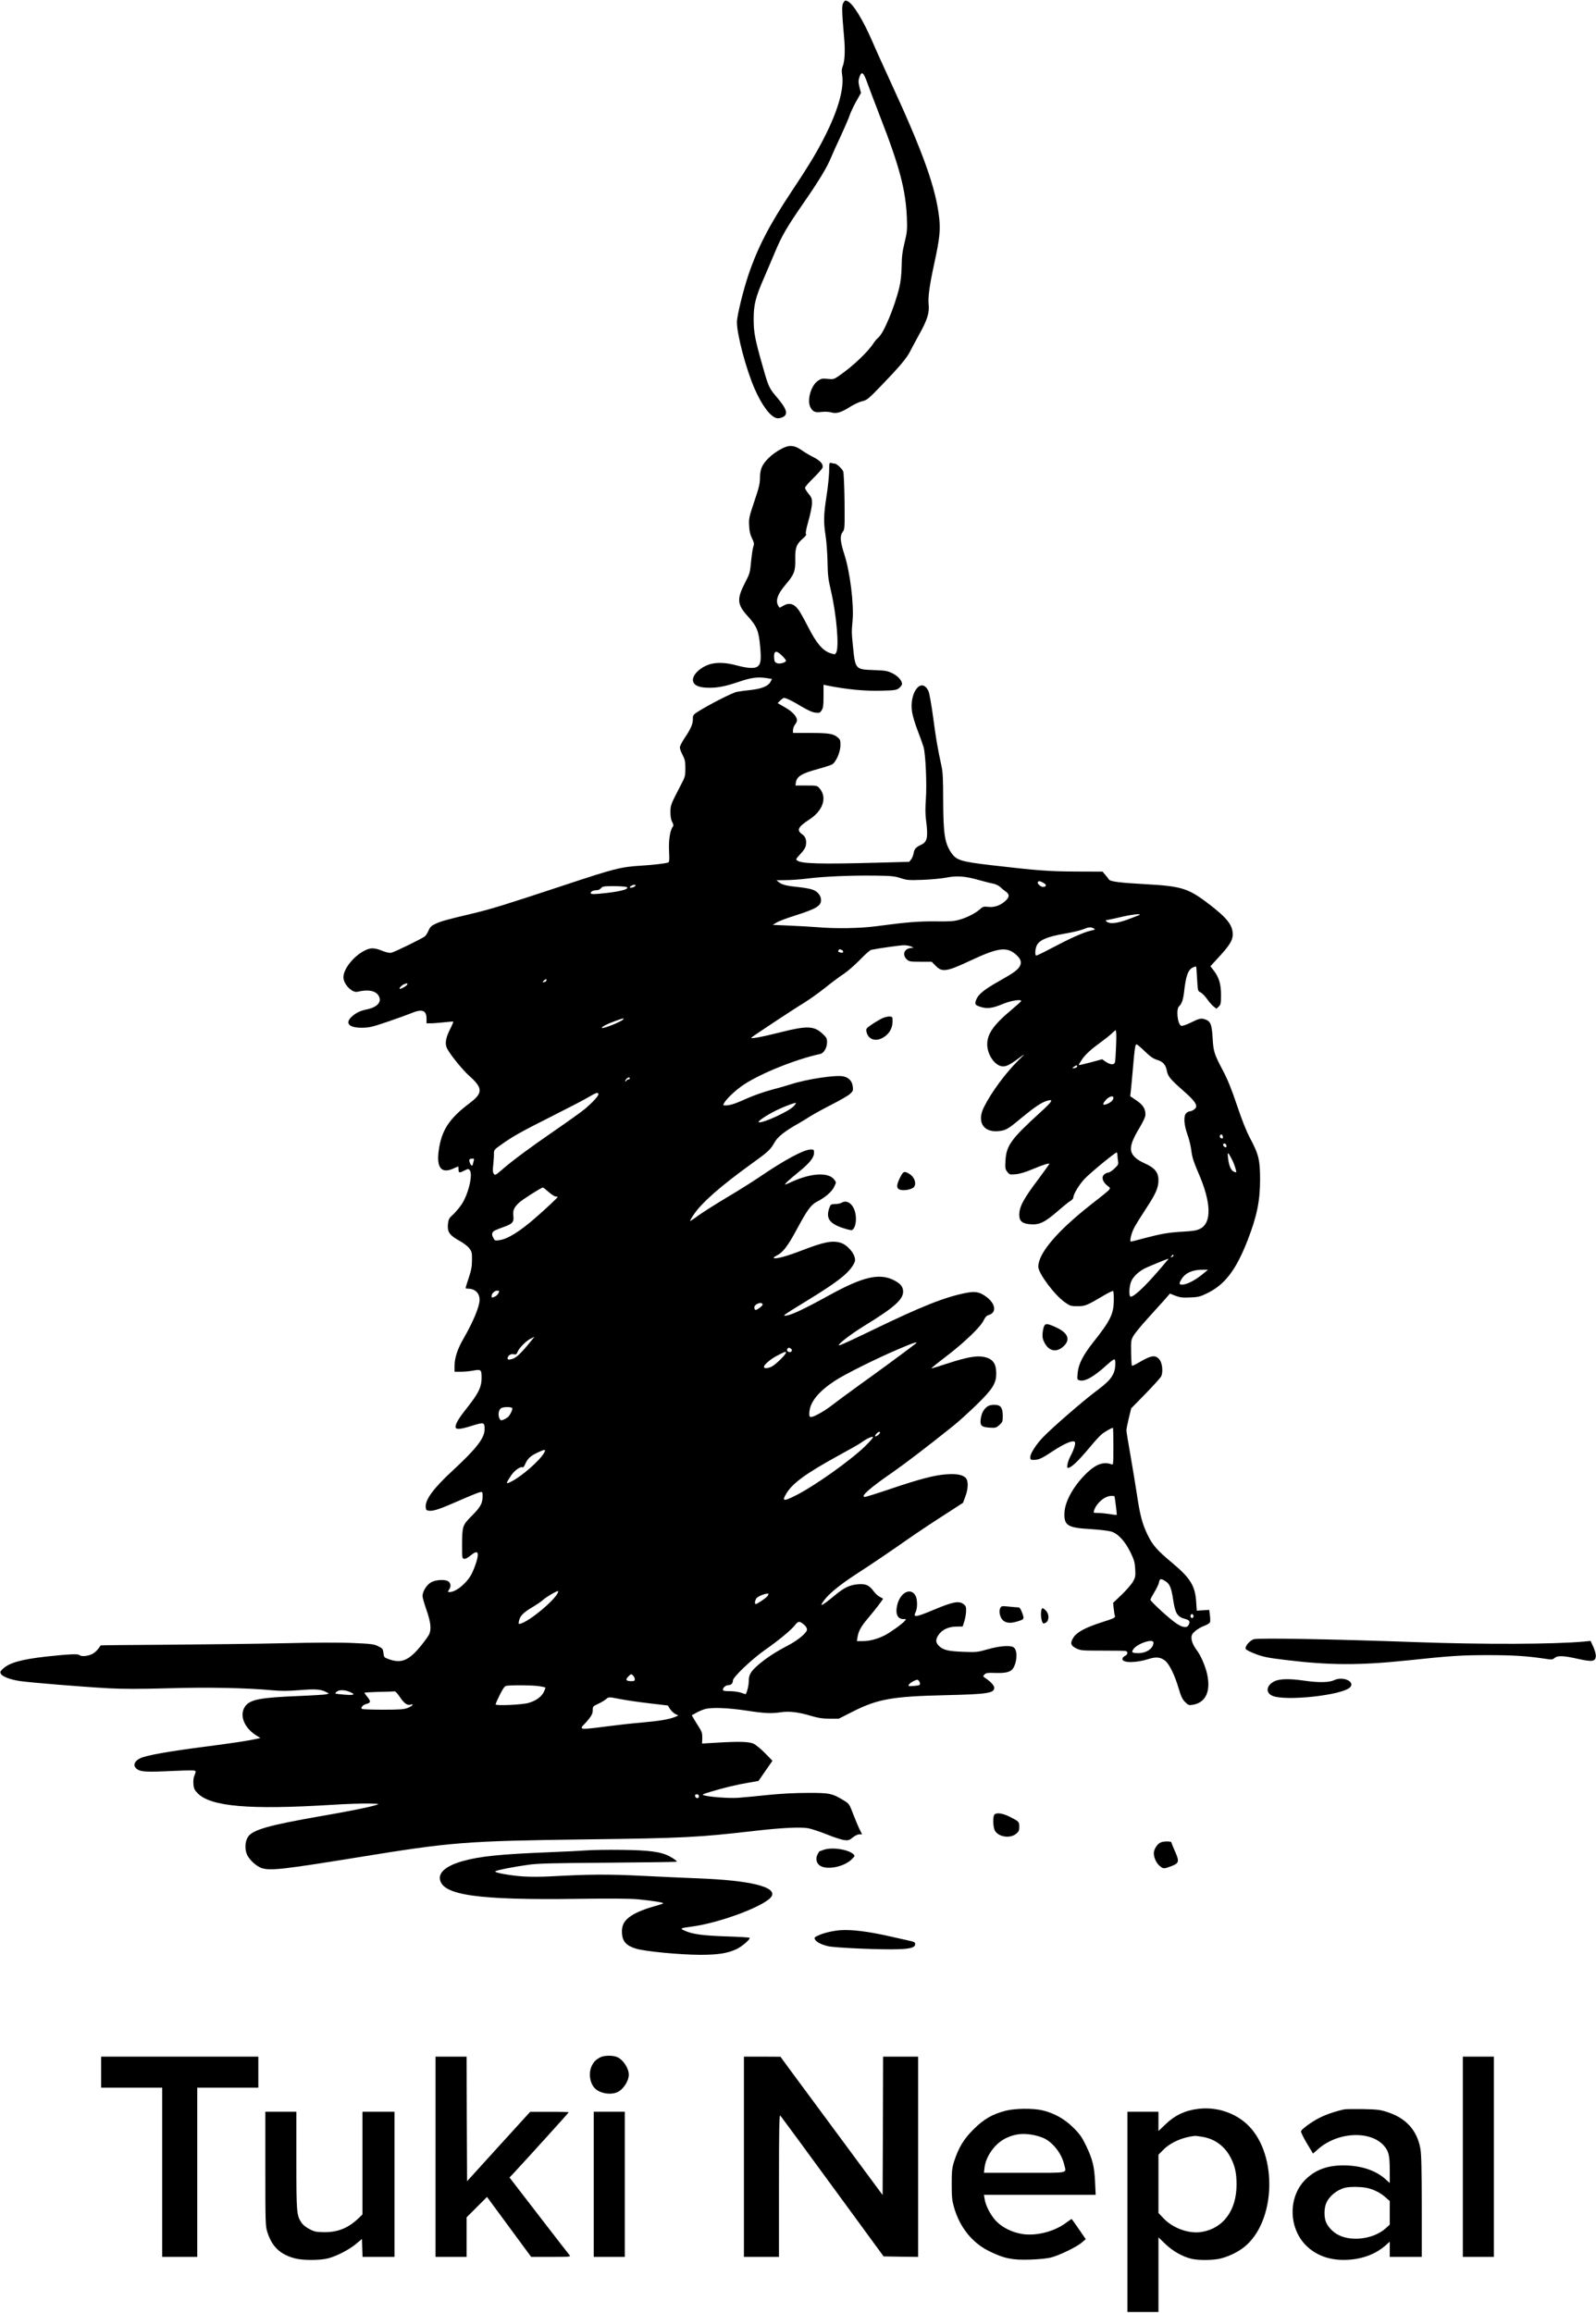 <?xml version="1.0" standalone="no"?>
<!DOCTYPE svg PUBLIC "-//W3C//DTD SVG 20010904//EN"
 "http://www.w3.org/TR/2001/REC-SVG-20010904/DTD/svg10.dtd">
<svg version="1.0" xmlns="http://www.w3.org/2000/svg"
 width="1594pt" height="2310pt" viewBox="0 0 1594 2310"
 preserveAspectRatio="xMidYMid meet">

<g transform="translate(0,2310) scale(0.1,-0.1)"
fill="#000000" stroke="none">
<path d="M8424 23074 c-18 -27 -17 -80 6 -344 13 -136 7 -243 -14 -294 -10
-24 -11 -47 -5 -85 20 -128 -35 -333 -156 -579 -85 -173 -161 -301 -353 -590
-218 -329 -334 -553 -426 -824 -53 -156 -116 -413 -116 -476 0 -124 93 -475
177 -665 73 -167 156 -277 219 -293 16 -4 39 0 60 9 59 28 44 80 -55 197 -78
91 -86 107 -139 295 -82 286 -95 354 -95 490 0 140 19 217 104 411 28 66 78
181 110 258 69 165 119 250 290 497 151 219 227 344 269 446 17 41 62 141 100
221 37 81 76 170 85 198 9 28 38 91 65 139 l49 87 -15 57 c-12 48 -12 65 -2
97 22 67 41 56 78 -48 18 -51 77 -205 130 -343 194 -498 255 -730 267 -1005 5
-124 3 -145 -22 -250 -22 -89 -29 -143 -30 -240 -2 -86 -9 -151 -23 -210 -48
-198 -156 -456 -209 -501 -15 -13 -37 -37 -47 -54 -56 -88 -204 -229 -339
-323 -59 -41 -62 -42 -121 -36 -53 5 -65 3 -96 -18 -70 -47 -113 -195 -76
-266 23 -44 47 -55 112 -46 33 4 71 2 97 -5 52 -15 100 0 194 60 36 22 87 46
115 52 47 11 61 23 186 152 184 191 259 279 294 350 17 33 57 109 90 168 78
140 101 213 93 292 -8 76 6 183 56 415 54 247 62 329 49 454 -33 297 -161 655
-480 1346 -67 146 -151 330 -185 410 -97 224 -195 383 -250 408 -22 10 -27 9
-41 -14z"/>
<path d="M7848 18637 c-98 -37 -205 -126 -238 -200 -13 -28 -20 -65 -20 -111
0 -56 -10 -97 -56 -233 -52 -154 -56 -171 -52 -242 2 -56 10 -89 28 -126 22
-45 24 -55 13 -87 -6 -19 -16 -87 -22 -149 -10 -108 -13 -119 -60 -209 -84
-163 -79 -217 26 -333 92 -102 111 -146 125 -304 13 -142 6 -183 -35 -205 -31
-16 -103 -10 -202 17 -105 29 -202 32 -272 9 -96 -33 -170 -107 -162 -163 7
-42 51 -65 134 -69 98 -5 185 11 325 59 121 42 192 51 282 36 l48 -8 -15 -29
c-22 -42 -88 -69 -196 -81 -52 -5 -115 -14 -141 -19 -45 -9 -278 -128 -385
-196 -50 -32 -53 -36 -53 -76 0 -51 -22 -99 -84 -191 -25 -38 -46 -79 -46 -92
0 -13 12 -47 28 -76 23 -45 27 -65 27 -134 0 -75 -3 -85 -45 -165 -100 -192
-104 -201 -104 -270 0 -44 5 -76 17 -98 12 -22 15 -37 9 -45 -29 -35 -45 -133
-40 -244 5 -98 3 -113 -11 -118 -30 -9 -155 -24 -261 -30 -211 -13 -267 -27
-788 -200 -593 -196 -713 -233 -909 -280 -254 -60 -306 -75 -361 -100 -43 -20
-56 -32 -71 -67 -10 -24 -27 -50 -37 -59 -24 -21 -301 -156 -335 -164 -17 -4
-49 2 -91 19 -80 32 -116 33 -177 2 -110 -56 -211 -183 -211 -266 0 -69 87
-158 140 -145 108 26 186 11 214 -44 30 -58 -15 -109 -116 -131 -69 -14 -109
-33 -151 -70 -76 -67 -35 -115 98 -114 71 0 100 7 260 61 99 34 201 71 227 82
113 48 158 33 158 -54 l0 -45 43 0 c23 0 82 5 131 10 49 6 91 9 93 6 2 -2 -12
-36 -32 -75 -45 -90 -53 -145 -30 -192 32 -63 154 -213 221 -273 138 -123 139
-172 5 -273 -206 -155 -283 -273 -310 -479 -22 -168 29 -228 148 -174 24 11
45 20 47 20 2 0 4 -13 4 -30 0 -35 8 -37 59 -10 35 18 40 18 52 4 34 -41 -11
-235 -79 -340 -21 -32 -60 -78 -85 -102 -42 -37 -47 -48 -53 -95 -8 -79 14
-112 108 -165 45 -24 90 -58 105 -79 25 -33 28 -44 27 -117 0 -63 -7 -102 -32
-177 -18 -53 -32 -99 -32 -103 0 -3 11 -6 24 -6 69 0 116 -44 116 -110 0 -68
-62 -217 -164 -395 -57 -98 -86 -188 -86 -266 l0 -59 61 0 c34 0 91 5 126 12
78 14 83 10 83 -74 0 -87 -29 -149 -130 -278 -96 -121 -130 -176 -130 -210 0
-30 45 -27 168 12 116 36 122 34 122 -36 0 -88 -80 -192 -319 -413 -193 -178
-276 -292 -269 -366 3 -28 7 -32 36 -35 44 -4 104 16 307 105 93 41 182 77
197 80 27 5 28 5 28 -41 0 -70 -21 -108 -109 -196 -93 -94 -95 -100 -96 -300
0 -119 1 -125 21 -128 13 -2 38 11 64 33 51 43 76 43 72 0 -4 -43 -31 -122
-59 -179 -47 -94 -157 -186 -222 -186 -21 0 -21 1 -7 22 21 30 20 61 -2 81
-28 26 -127 22 -177 -6 -43 -24 -85 -91 -85 -137 0 -14 18 -77 40 -140 41
-118 49 -184 29 -236 -5 -16 -42 -67 -81 -116 -122 -151 -198 -184 -323 -139
-48 17 -50 19 -55 62 -5 41 -8 46 -53 68 -43 21 -67 24 -250 32 -126 6 -383 5
-682 -2 -264 -6 -786 -12 -1159 -15 -374 -2 -680 -5 -681 -7 -26 -43 -56 -73
-89 -88 -46 -21 -106 -25 -123 -8 -13 13 -105 9 -328 -15 -249 -28 -368 -61
-433 -120 -30 -28 -33 -35 -23 -53 14 -27 95 -58 191 -72 101 -15 625 -58 884
-72 155 -8 308 -8 595 0 394 12 783 4 1041 -20 87 -8 152 -8 267 1 160 13 215
10 267 -17 l31 -16 -25 -8 c-14 -4 -146 -12 -295 -18 -366 -15 -468 -35 -516
-102 -61 -86 -13 -212 109 -290 l43 -27 -52 -11 c-84 -18 -218 -38 -469 -71
-399 -51 -623 -91 -681 -121 -68 -34 -75 -85 -16 -116 38 -19 106 -21 363 -9
100 5 189 6 197 3 15 -6 15 -9 1 -44 -11 -24 -15 -56 -12 -91 4 -45 10 -59 43
-92 130 -133 517 -166 1340 -115 138 9 302 14 365 13 114 -3 115 -3 70 -17
-75 -22 -257 -59 -558 -111 -503 -88 -665 -134 -713 -202 -30 -42 -36 -116
-15 -173 21 -55 98 -127 154 -143 86 -26 217 -11 952 108 945 154 1075 164
2300 180 950 12 1105 20 1660 84 278 32 468 41 543 27 32 -6 114 -33 184 -61
69 -28 148 -54 174 -57 43 -5 51 -2 86 26 22 18 49 31 65 31 l28 0 -20 41
c-12 22 -41 91 -65 152 -42 110 -44 113 -96 145 -117 71 -143 77 -359 76 -126
0 -269 -7 -405 -21 -115 -12 -249 -25 -296 -28 -85 -6 -278 8 -334 24 -28 8
-24 10 58 35 126 39 267 73 382 92 l100 17 70 101 70 101 -75 77 c-42 42 -93
85 -115 94 -47 20 -141 23 -361 10 l-152 -9 2 55 c1 46 -4 63 -33 109 -19 30
-43 68 -53 86 l-19 32 43 24 c24 14 63 31 88 38 70 19 229 13 415 -15 185 -28
244 -31 348 -16 82 12 177 0 302 -38 69 -20 111 -27 181 -27 l91 0 144 73
c246 124 394 150 924 162 416 10 485 20 485 74 0 23 -34 60 -90 98 -24 16 -24
17 -7 35 15 15 31 18 112 15 111 -3 156 11 180 57 38 75 36 179 -5 201 -37 20
-140 11 -253 -21 -105 -30 -115 -31 -246 -26 -150 6 -199 17 -242 58 -35 33
-37 64 -6 110 35 53 100 83 177 84 l65 1 17 54 c9 30 17 76 17 102 1 39 -3 50
-25 67 -46 36 -107 24 -300 -57 -179 -75 -208 -79 -179 -22 19 38 19 123 0
161 -47 91 -156 35 -185 -95 -19 -85 5 -136 62 -136 31 0 31 0 12 -21 -29 -32
-144 -114 -199 -142 -74 -37 -151 -57 -218 -57 l-59 0 7 42 c10 60 36 106 103
185 73 86 155 193 151 197 -2 2 -17 10 -34 19 -16 8 -43 33 -60 56 -44 60 -79
75 -156 69 -81 -7 -138 -34 -225 -106 -85 -71 -134 -106 -140 -99 -3 2 14 28
36 56 50 63 159 151 310 249 184 120 323 214 503 340 93 65 257 175 367 245
l198 128 23 62 c30 78 32 156 5 186 -29 32 -90 44 -191 37 -118 -7 -272 -48
-562 -146 -130 -44 -245 -80 -255 -80 -51 0 49 89 274 244 128 89 338 249 608
465 52 42 157 136 232 210 162 157 198 215 198 314 0 102 -36 149 -127 166
-71 14 -171 -5 -353 -64 -90 -30 -166 -53 -168 -51 -2 2 63 55 145 117 184
141 345 295 376 360 15 32 30 49 47 54 87 23 76 114 -21 185 -68 49 -109 56
-209 36 -211 -43 -434 -132 -925 -369 -165 -80 -311 -148 -325 -151 -54 -15
92 101 252 199 286 175 378 257 378 335 0 49 -27 82 -95 116 -145 71 -307 33
-640 -150 -267 -147 -394 -206 -444 -206 -24 0 -8 11 175 123 214 131 311 195
396 264 73 59 128 132 128 170 0 62 -78 153 -147 172 -84 24 -166 7 -387 -78
-147 -57 -258 -87 -278 -75 -5 3 9 15 32 26 61 31 109 94 206 275 98 182 136
234 198 264 77 40 143 96 166 144 23 47 23 47 3 73 -56 76 -225 69 -419 -18
-36 -17 -68 -30 -71 -30 -13 0 37 47 130 122 114 93 157 146 157 195 0 31 -2
33 -32 33 -69 0 -262 -104 -513 -275 -66 -45 -209 -135 -319 -200 -109 -65
-237 -146 -285 -180 -47 -35 -88 -61 -89 -60 -2 2 13 30 35 62 80 121 269 287
588 517 161 116 180 134 224 212 30 52 105 111 236 184 33 19 89 53 125 76 36
22 130 74 209 114 78 40 159 86 178 103 32 29 35 34 30 75 -6 54 -38 90 -93
102 -73 17 -368 -27 -529 -80 -33 -11 -118 -35 -190 -54 -71 -19 -179 -57
-240 -84 -118 -54 -174 -72 -218 -72 -26 0 -27 2 -16 22 24 45 116 131 195
184 173 115 524 256 766 308 36 8 68 62 68 116 0 38 -5 49 -43 84 -84 81 -157
84 -420 17 -195 -49 -311 -70 -292 -53 18 17 437 294 529 349 50 31 143 97
207 148 64 52 148 114 185 138 38 25 110 88 161 140 51 53 102 99 115 101 70
15 291 46 326 46 22 0 53 -5 69 -12 l28 -12 -30 -4 c-66 -8 -86 -68 -39 -113
24 -22 33 -24 137 -24 l112 0 42 -42 c62 -65 110 -57 346 54 280 131 363 141
457 57 45 -41 56 -74 36 -112 -20 -38 -58 -66 -210 -152 -142 -80 -202 -128
-223 -177 -21 -52 -17 -60 38 -78 67 -22 120 -16 229 30 81 33 187 49 178 26
-1 -4 -46 -44 -98 -88 -177 -148 -240 -239 -240 -343 0 -107 81 -220 158 -220
39 0 73 19 177 96 46 35 45 32 -20 -32 -131 -129 -272 -320 -347 -469 -73
-144 -11 -253 137 -242 78 6 97 16 230 127 137 113 205 159 261 176 70 21 57
-3 -58 -108 -302 -275 -348 -338 -356 -493 -4 -72 -2 -83 19 -109 21 -27 25
-28 83 -23 41 3 96 20 168 50 105 44 168 64 168 53 0 -3 -47 -68 -103 -144
-155 -205 -197 -283 -197 -365 0 -63 30 -88 113 -94 88 -7 143 20 272 132 55
48 112 94 128 103 15 9 27 23 27 32 0 32 54 123 109 183 52 57 307 267 323
267 5 0 8 -10 8 -22 0 -13 3 -40 6 -61 6 -35 3 -41 -35 -77 -23 -22 -50 -40
-60 -40 -10 0 -29 -8 -41 -18 -32 -26 -20 -72 28 -112 43 -36 63 -13 -168
-195 -335 -264 -520 -483 -520 -616 0 -65 161 -281 263 -353 55 -39 62 -41
130 -41 77 0 90 6 275 115 40 23 76 40 80 36 4 -4 7 -47 6 -94 -1 -133 -35
-203 -199 -409 -108 -136 -155 -228 -162 -317 -6 -64 -5 -65 21 -72 55 -13
141 36 275 158 35 32 67 55 72 52 14 -9 10 -92 -6 -131 -27 -64 -63 -101 -190
-196 -121 -91 -426 -355 -517 -450 -67 -69 -128 -163 -128 -198 0 -26 3 -29
34 -29 51 0 79 13 197 91 109 72 194 108 213 89 12 -12 -5 -72 -44 -145 -26
-50 -40 -115 -25 -115 33 0 101 64 228 216 42 51 91 104 108 118 29 25 100 66
114 66 3 0 5 -84 5 -186 0 -173 -1 -186 -17 -179 -75 29 -150 5 -235 -73 -134
-124 -227 -283 -236 -400 -9 -136 27 -160 257 -173 85 -5 178 -16 207 -24 70
-20 141 -97 196 -211 35 -72 42 -98 46 -164 4 -72 2 -83 -23 -127 -15 -26 -66
-85 -113 -130 l-85 -81 6 -54 c3 -29 8 -63 12 -74 6 -20 -3 -25 -138 -68 -158
-51 -244 -98 -276 -150 -35 -55 -28 -81 27 -108 45 -22 57 -23 257 -23 116 0
220 -1 233 -3 30 -3 29 -36 -3 -50 -14 -7 -25 -20 -25 -31 0 -40 136 -40 260
0 76 24 118 20 165 -15 42 -32 96 -141 136 -275 24 -83 38 -112 65 -139 32
-32 38 -34 76 -28 130 21 183 134 144 308 -17 78 -63 183 -100 233 -37 49 -56
92 -56 129 0 28 8 41 39 68 22 18 62 42 89 51 28 10 53 26 57 35 3 9 3 40 -1
70 l-7 54 -62 -4 -62 -4 -6 86 c-10 163 -58 240 -244 395 -147 123 -192 174
-243 280 -51 106 -75 195 -105 400 -14 93 -44 271 -65 394 -22 123 -40 234
-40 247 0 12 11 67 24 121 l24 98 142 145 c78 80 149 158 157 174 20 39 13
128 -14 164 -42 56 -82 50 -225 -35 -26 -15 -49 -25 -53 -22 -3 4 -7 62 -8
130 -2 119 -1 126 25 171 15 25 78 102 140 170 62 68 138 152 168 186 l55 63
55 -22 c45 -17 71 -20 145 -17 79 3 101 8 165 39 181 86 293 231 410 531 93
239 125 393 125 608 0 196 -14 252 -102 417 -36 68 -79 177 -129 325 -54 162
-93 257 -140 346 -88 167 -95 189 -103 327 -8 136 -21 167 -77 185 -39 13 -54
10 -150 -37 -39 -19 -77 -31 -86 -28 -38 15 -54 169 -21 196 24 20 40 66 48
134 19 172 40 230 91 254 15 6 28 10 30 8 2 -2 7 -58 10 -124 7 -120 7 -121
35 -134 16 -8 45 -38 66 -68 21 -30 50 -63 66 -75 l27 -20 23 22 c20 20 22 33
22 115 0 109 -20 174 -71 242 l-35 45 75 82 c115 123 148 176 148 235 0 90
-51 158 -214 286 -228 177 -286 196 -663 217 -254 14 -347 26 -360 47 -5 9
-22 30 -37 47 l-26 31 -269 1 c-278 2 -374 9 -849 64 -297 35 -342 49 -393
123 -66 97 -80 190 -81 532 0 194 -4 278 -16 330 -41 190 -56 278 -84 490 -17
126 -38 245 -47 263 -70 147 -195 -15 -163 -212 6 -37 30 -117 54 -179 24 -62
51 -137 60 -167 21 -73 34 -374 23 -526 -6 -80 -6 -147 2 -205 22 -170 13
-217 -48 -245 -54 -25 -69 -42 -76 -85 -4 -21 -15 -49 -25 -62 l-19 -24 -328
-9 c-555 -15 -747 -10 -789 21 -17 12 -16 16 23 58 49 53 62 76 64 113 3 43
-9 71 -42 94 -55 40 -38 72 74 145 138 90 181 221 102 312 -23 27 -26 28 -132
28 l-108 0 3 25 c7 64 55 95 222 140 62 17 124 37 139 45 39 20 85 123 85 193
1 47 -3 57 -27 77 -42 37 -89 45 -274 45 l-173 0 0 29 c0 15 9 40 20 54 11 14
20 33 20 42 0 39 -43 86 -117 129 l-76 44 26 26 c14 14 31 26 37 26 21 0 87
-32 177 -87 63 -37 107 -57 137 -60 40 -5 46 -3 62 23 16 23 19 48 19 142 l0
114 30 -7 c204 -41 383 -58 554 -53 123 3 144 6 168 24 15 12 29 29 31 38 7
32 -37 84 -95 112 -49 24 -69 28 -187 32 -183 6 -184 8 -207 237 -14 141 -14
145 -4 255 15 164 -25 488 -82 663 -42 132 -46 184 -17 224 21 28 21 37 19
303 -2 152 -8 287 -13 301 -11 28 -66 79 -85 79 -7 0 -22 3 -34 6 -21 6 -21 3
-22 -83 -1 -48 -12 -160 -26 -247 -29 -187 -31 -259 -9 -399 9 -56 17 -172 19
-257 2 -133 7 -174 34 -290 56 -239 83 -561 53 -617 -12 -21 -13 -21 -60 -6
-77 27 -138 99 -220 260 -39 76 -82 154 -97 173 -46 63 -95 75 -154 39 -18
-11 -34 -19 -36 -17 -47 57 -27 127 65 234 82 96 95 132 93 247 -3 115 11 153
76 209 26 22 37 38 31 44 -7 7 2 53 25 134 20 70 35 147 35 176 0 45 -5 58
-35 94 -19 23 -35 49 -35 58 0 9 38 53 84 98 46 45 87 91 91 104 10 33 -21 69
-92 105 -33 16 -85 47 -115 68 -62 43 -107 53 -160 34z m-37 -2086 c22 -21 39
-43 39 -49 0 -18 -60 -36 -88 -26 -22 8 -28 17 -30 48 -7 78 20 87 79 27z
m1184 -2221 c64 -21 82 -22 220 -17 83 3 188 13 235 22 107 21 191 15 326 -24
56 -16 120 -32 143 -36 23 -4 53 -18 70 -33 15 -15 39 -35 53 -44 42 -28 42
-56 1 -94 -51 -47 -111 -68 -173 -61 -45 5 -53 3 -82 -23 -44 -40 -131 -85
-208 -106 -53 -15 -97 -18 -234 -16 -169 2 -301 -9 -591 -48 -166 -22 -404
-26 -594 -10 -63 5 -188 12 -279 16 l-164 7 38 24 c22 13 104 44 184 69 212
68 260 96 260 155 0 42 -32 84 -79 102 -21 9 -85 21 -142 27 -123 12 -169 24
-201 50 l-23 19 90 1 c50 0 149 7 220 16 165 21 437 32 675 29 162 -2 194 -5
255 -25z m1426 -47 c33 -19 33 -36 1 -41 -23 -4 -66 33 -57 48 9 14 23 12 56
-7z m-4078 -33 c-14 -13 -53 -22 -53 -12 0 11 42 31 53 25 5 -3 5 -9 0 -13z
m-83 -10 c33 -21 -91 -50 -277 -66 -71 -6 -83 -4 -83 9 0 15 28 27 65 27 11 0
28 9 38 20 15 18 29 20 129 20 62 0 120 -5 128 -10z m5115 -280 c-11 -5 -64
-25 -117 -45 -103 -37 -171 -44 -203 -21 -18 13 -17 15 20 21 22 4 85 18 140
31 101 23 200 32 160 14z m-452 -132 c20 -10 17 -12 -34 -24 -70 -16 -209 -79
-394 -177 -77 -41 -143 -73 -147 -70 -15 8 -8 78 11 109 30 49 107 80 266 108
77 13 163 33 190 44 59 24 78 26 108 10z m-2519 -214 c26 -10 20 -37 -6 -28
-29 8 -31 10 -23 23 7 13 8 13 29 5z m-2946 -306 c-3 -7 -13 -15 -24 -17 -16
-3 -17 -1 -5 13 16 19 34 21 29 4z m-1390 -40 c-5 -14 -69 -50 -76 -43 -7 7
20 36 43 45 29 12 37 12 33 -2z m2157 -348 c-13 -21 -201 -97 -213 -86 -8 9
52 40 127 67 85 31 95 33 86 19z m4922 -262 c-3 -84 -8 -161 -12 -170 -10 -25
-46 -22 -90 7 l-37 26 -115 -31 c-64 -17 -117 -29 -119 -27 -2 2 12 26 31 54
35 53 93 105 210 190 39 28 81 63 94 77 14 14 29 26 34 26 6 0 8 -57 4 -152z
m287 -58 c57 -55 84 -73 125 -86 57 -17 84 -48 96 -112 10 -52 34 -81 156
-189 111 -97 145 -140 134 -172 -5 -17 -44 -41 -67 -41 -6 0 -20 -7 -30 -17
-29 -26 -24 -116 12 -215 17 -46 34 -119 39 -163 8 -63 22 -108 66 -210 133
-302 140 -506 21 -567 -33 -17 -68 -23 -176 -29 -142 -8 -214 -21 -396 -69
-61 -17 -114 -30 -119 -30 -16 0 4 84 33 139 16 31 69 116 117 189 99 150 125
210 125 285 0 80 -38 125 -143 171 -70 32 -113 69 -127 111 -16 50 6 118 80
240 40 68 60 111 60 133 0 59 -24 97 -90 142 l-62 42 6 52 c3 28 13 130 21
226 18 209 23 240 37 240 5 0 43 -32 82 -70z m-676 -152 c-3 -7 -15 -14 -29
-16 -23 -2 -23 -2 -5 13 24 18 39 20 34 3z m-4468 -118 c0 -5 -6 -10 -14 -10
-8 0 -16 -6 -19 -12 -2 -7 -7 -10 -11 -7 -8 7 21 39 35 39 5 0 9 -4 9 -10z
m-313 -156 c5 -16 -62 -88 -140 -153 -40 -32 -175 -129 -302 -216 -243 -167
-418 -297 -525 -390 -60 -52 -66 -55 -78 -38 -11 14 -12 35 -6 88 4 39 8 88 7
111 0 39 2 42 71 91 118 84 194 127 504 283 163 82 331 169 372 194 74 44 91
49 97 30z m5143 -37 c0 -23 -23 -46 -62 -62 -48 -20 -52 -2 -9 44 29 31 71 42
71 18z m-3195 -87 c-50 -52 -309 -170 -346 -158 -16 5 47 51 138 100 77 42
224 100 232 92 3 -2 -8 -18 -24 -34z m4288 -300 c3 -13 0 -20 -8 -20 -17 0
-28 17 -20 30 10 16 22 12 28 -10z m34 -85 c3 -9 3 -19 -1 -22 -8 -9 -37 18
-30 28 8 14 24 11 31 -6z m57 -145 c24 -46 48 -121 42 -128 -3 -2 -14 2 -26 8
-28 15 -46 60 -55 135 -7 66 -2 64 39 -15z m-7575 -22 c-5 -18 -9 -34 -9 -35
0 -2 -4 -3 -9 -3 -5 0 -14 13 -19 29 -11 31 -5 39 30 40 14 1 15 -4 7 -31z
m751 -303 c28 -25 60 -45 70 -45 11 0 20 -2 20 -4 0 -7 -115 -115 -215 -202
-161 -142 -285 -219 -369 -230 -42 -6 -45 -5 -60 25 -12 22 -14 36 -7 50 10
19 22 24 122 61 78 28 93 47 86 107 -6 55 6 83 55 130 31 30 224 153 240 153
4 0 30 -20 58 -45z m6240 -634 c0 -5 -7 -12 -16 -15 -14 -5 -15 -4 -4 9 14 17
20 19 20 6z m-61 -48 c-190 -229 -326 -363 -366 -363 -20 0 -17 106 6 155 20
46 72 95 134 127 33 17 217 93 236 97 2 1 -2 -7 -10 -16z m371 -123 c-87 -74
-174 -120 -226 -120 -29 0 -30 13 -3 56 37 60 106 92 204 93 l60 0 -35 -29z
m-7051 -204 c-6 -13 -22 -29 -36 -35 -31 -14 -33 -14 -33 6 0 25 30 53 56 53
21 0 22 -2 13 -24z m2638 -113 c2 -6 -13 -23 -34 -37 -30 -21 -39 -23 -45 -12
-11 20 -1 41 25 54 27 13 49 11 54 -5z m-2352 -413 c-84 -98 -118 -127 -164
-136 -24 -5 -31 -3 -31 9 0 27 30 49 60 42 23 -5 29 -2 40 25 17 40 80 104
127 129 21 11 39 20 41 21 1 0 -32 -40 -73 -90z m3875 17 c-121 -93 -369 -275
-540 -397 -118 -85 -248 -181 -289 -213 -40 -32 -105 -74 -144 -93 -80 -41
-91 -36 -82 35 12 97 96 197 252 300 96 64 421 226 643 320 149 64 201 79 160
48z m-1241 -46 c21 -13 6 -41 -18 -34 -21 5 -27 23 -14 36 8 9 15 9 32 -2z
m-49 -39 c0 -20 -104 -122 -144 -141 -39 -19 -76 -20 -76 -2 0 21 65 77 130
111 78 41 90 45 90 32z m-2734 -555 c8 -8 -21 -70 -42 -89 -11 -9 -31 -21 -46
-27 -23 -9 -29 -7 -38 9 -18 34 -12 87 13 105 20 15 99 17 113 2z m3672 -249
c-6 -16 -48 -43 -48 -30 0 13 28 42 42 42 5 0 8 -5 6 -12z m-149 -133 c-150
-145 -507 -398 -693 -491 -125 -63 -141 -58 -88 27 65 102 201 199 516 372
111 60 215 119 231 132 50 37 110 64 114 52 2 -6 -34 -47 -80 -92z m-3206 -67
c-45 -77 -220 -231 -327 -285 -57 -29 -57 -23 -1 62 35 51 94 93 115 80 5 -3
16 11 25 32 23 54 52 82 120 114 79 38 91 38 68 -3z m5698 -430 c5 -21 25
-184 23 -187 -2 -2 -35 1 -73 8 -39 6 -91 11 -116 11 -43 0 -46 1 -39 22 23
75 108 148 172 148 17 0 32 -1 33 -2z m506 -848 c45 -27 61 -65 79 -181 21
-143 42 -177 122 -198 44 -12 51 -26 32 -62 -17 -30 -61 -24 -123 19 -68 45
-257 219 -257 235 0 7 18 41 40 77 22 36 43 80 46 98 7 37 17 39 61 12z
m-6068 -122 c-45 -84 -276 -275 -368 -303 -23 -7 -24 -5 -18 25 11 51 40 82
128 135 46 27 99 63 117 80 31 28 127 84 145 85 4 0 2 -10 -4 -22z m2094 -31
c-19 -22 -102 -77 -115 -77 -13 0 -9 34 7 58 16 21 102 54 118 45 5 -3 0 -14
-10 -26z m4257 -197 c0 -11 -7 -20 -15 -20 -8 0 -15 9 -15 20 0 11 7 20 15 20
8 0 15 -9 15 -20z m-3882 -93 c12 -11 22 -30 22 -41 0 -32 -89 -107 -191 -160
-126 -66 -210 -121 -292 -190 -79 -68 -99 -101 -99 -169 1 -40 -22 -127 -33
-127 -1 0 -22 7 -45 15 -23 8 -73 15 -111 15 -53 0 -69 3 -69 14 0 22 29 46
54 46 28 0 46 18 46 47 0 33 191 215 325 308 135 95 255 194 295 245 34 43 47
43 98 -3z m3482 -172 c0 -57 -69 -105 -149 -105 -65 0 -74 7 -51 40 41 57 200
109 200 65z m-5196 -331 c9 -8 16 -24 16 -35 0 -15 -7 -19 -32 -19 -55 0 -65
14 -35 44 31 31 31 31 51 10z m2862 -66 c8 -27 2 -31 -61 -36 -45 -4 -54 -2
-50 10 8 19 75 57 91 51 7 -3 16 -14 20 -25z m-3802 -38 c32 -5 61 -11 63 -14
2 -2 -5 -22 -16 -45 -24 -47 -77 -86 -148 -107 -62 -20 -333 -32 -333 -16 0 7
19 50 42 96 29 59 48 86 63 89 42 9 272 7 329 -3z m-1894 -56 c66 -27 49 -37
-47 -29 -49 4 -90 9 -93 12 -3 2 4 11 14 19 26 19 76 18 126 -2z m504 -53 c40
-61 75 -86 107 -76 41 13 16 -14 -28 -32 -41 -15 -78 -18 -250 -18 -111 0
-205 4 -209 8 -14 13 11 41 44 49 45 12 48 25 13 68 -17 21 -31 41 -31 44 0 3
64 7 143 9 78 1 149 4 158 5 9 1 30 -22 53 -57z m2201 -20 c55 -11 184 -30
288 -42 l187 -22 21 -34 c12 -18 35 -41 52 -50 l32 -16 -35 -15 c-59 -24 -157
-40 -337 -56 -95 -8 -239 -24 -320 -35 -229 -30 -273 -33 -273 -17 0 7 7 20
17 27 9 8 34 36 55 62 29 37 38 58 38 87 0 37 3 40 53 63 28 13 63 34 77 45
31 26 24 26 145 3z m785 -972 c0 -25 -33 -22 -38 4 -2 12 3 17 17 17 15 0 21
-6 21 -21z"/>
<path d="M8813 12931 c-23 -11 -70 -38 -104 -61 -58 -40 -61 -44 -55 -74 15
-73 83 -101 156 -64 64 33 102 91 104 159 1 53 1 54 -29 57 -16 1 -49 -7 -72
-17z"/>
<path d="M8990 11341 c-38 -77 -39 -108 -3 -122 32 -12 98 -3 131 17 40 26 23
101 -31 137 -55 35 -64 32 -97 -32z"/>
<path d="M8405 11088 c-11 -7 -40 -13 -64 -13 -41 -1 -46 -4 -57 -36 -38 -104
-2 -158 133 -203 45 -15 87 -25 93 -21 27 16 42 69 38 131 -7 111 -78 181
-143 142z"/>
<path d="M10430 9859 c-7 -11 -14 -44 -17 -72 -3 -41 0 -61 19 -97 45 -87 123
-101 193 -33 66 64 42 129 -68 182 -89 42 -114 46 -127 20z"/>
<path d="M9856 9049 c-34 -27 -52 -63 -61 -119 -9 -67 7 -83 87 -88 61 -4 67
-2 99 26 31 28 34 35 34 89 0 86 -21 113 -84 113 -34 0 -56 -6 -75 -21z"/>
<path d="M9990 7040 c-16 -29 -4 -89 22 -117 29 -32 76 -38 140 -19 80 24 80
24 57 88 -17 44 -25 56 -43 55 -11 0 -53 4 -92 8 -68 7 -73 6 -84 -15z"/>
<path d="M10398 7003 c-5 -41 5 -100 19 -114 5 -5 18 -2 31 7 32 22 31 86 -3
119 -33 34 -42 31 -47 -12z"/>
<path d="M12523 6729 c-35 -10 -83 -61 -83 -89 0 -13 20 -26 73 -48 93 -38
138 -48 332 -71 436 -53 736 -54 1220 -3 423 45 532 52 799 52 240 0 385 -9
553 -34 82 -13 89 -12 109 5 29 26 86 25 232 -8 144 -32 175 -28 180 25 2 19
-8 56 -24 93 l-28 61 -60 -6 c-299 -28 -1004 -31 -1691 -6 -838 30 -1560 43
-1612 29z"/>
<path d="M13325 6320 c-49 -24 -156 -26 -300 -5 -141 21 -240 19 -292 -4 -82
-38 -98 -111 -30 -145 123 -60 708 3 782 84 51 56 -74 112 -160 70z"/>
<path d="M9932 4978 c-17 -17 -15 -123 3 -158 34 -66 153 -85 214 -34 26 22
31 33 31 69 0 51 -2 53 -94 100 -71 36 -132 45 -154 23z"/>
<path d="M11594 4700 c-30 -12 -62 -56 -69 -94 -8 -42 19 -109 57 -141 36 -30
42 -31 113 -4 81 30 86 47 41 147 -20 44 -36 85 -36 91 0 13 -75 14 -106 1z"/>
<path d="M8225 4625 c-22 -8 -41 -15 -42 -15 -1 0 -10 -14 -18 -31 -19 -36
-13 -79 15 -104 64 -58 252 -23 333 62 26 28 27 30 9 46 -53 48 -218 72 -297
42z"/>
<path d="M5860 4620 c-52 -4 -225 -13 -385 -19 -475 -19 -682 -40 -850 -87
-162 -45 -243 -110 -231 -183 25 -159 379 -209 1381 -195 332 4 517 3 600 -5
151 -15 258 -32 248 -41 -4 -3 -46 -17 -93 -30 -106 -29 -200 -70 -249 -110
-54 -42 -74 -89 -69 -161 6 -79 44 -121 138 -150 90 -28 437 -61 640 -62 180
0 272 14 364 56 55 25 144 102 132 114 -3 4 -109 10 -234 14 -234 8 -336 22
-414 57 -50 23 -46 25 72 41 293 39 758 217 799 307 41 91 -220 154 -724 174
-132 5 -391 17 -575 26 -336 17 -533 15 -900 -5 -101 -6 -213 -6 -290 -1 -135
10 -286 38 -273 51 11 11 183 45 328 65 99 14 239 17 803 21 375 3 682 7 682
10 0 9 -31 31 -74 54 -84 45 -202 61 -476 64 -140 2 -298 -1 -350 -5z"/>
<path d="M8395 3823 c-76 -6 -158 -25 -212 -48 -49 -22 -53 -26 -43 -45 14
-26 61 -50 130 -67 65 -16 543 -37 705 -30 121 4 165 18 165 51 0 19 -10 24
-77 38 -43 10 -127 28 -188 42 -201 46 -375 67 -480 59z"/>
<path d="M5995 2553 c-46 -24 -66 -45 -86 -88 -32 -69 -19 -165 29 -218 47
-52 154 -73 225 -43 59 24 117 111 117 176 0 65 -58 152 -117 176 -43 19 -131
17 -168 -3z"/>
<path d="M1010 2405 l0 -155 305 0 305 0 0 -845 0 -845 175 0 175 0 0 845 0
845 305 0 305 0 0 155 0 155 -785 0 -785 0 0 -155z"/>
<path d="M4350 1560 l0 -1000 155 0 155 0 0 197 0 198 102 102 102 102 75
-102 c42 -56 141 -191 221 -300 l145 -197 199 0 c189 0 198 1 184 18 -8 9
-122 156 -254 327 -131 171 -262 341 -292 379 l-53 69 34 36 c111 118 557 611
557 615 0 3 -87 6 -192 5 l-193 0 -315 -346 -315 -347 -3 622 -2 622 -155 0
-155 0 0 -1000z"/>
<path d="M7430 1560 l0 -1000 175 0 175 0 0 712 c0 569 3 710 13 700 6 -7 242
-326 522 -710 l510 -697 173 -3 172 -2 0 1000 0 1000 -175 0 -175 0 -2 -691
-3 -691 -432 584 c-237 321 -466 631 -510 690 l-78 107 -182 1 -183 0 0 -1000z"/>
<path d="M14610 1560 l0 -1000 155 0 155 0 0 1000 0 1000 -155 0 -155 0 0
-1000z"/>
<path d="M11970 2039 c-134 -16 -236 -64 -332 -157 l-68 -65 0 96 0 97 -155 0
-155 0 0 -1000 0 -1000 155 0 155 0 0 373 0 372 70 -67 c75 -72 174 -128 265
-148 70 -16 219 -14 290 5 84 22 171 65 233 115 312 251 336 913 43 1209 -127
128 -316 192 -501 170z m40 -280 c128 -21 231 -100 289 -223 38 -79 51 -147
51 -254 0 -258 -133 -438 -350 -473 -126 -20 -285 37 -379 136 l-51 54 0 291
0 291 50 50 c73 73 189 124 315 138 6 0 39 -4 75 -10z"/>
<path d="M10041 2019 c-131 -34 -215 -83 -317 -184 -100 -99 -152 -187 -196
-325 -20 -65 -23 -96 -23 -225 0 -127 4 -162 23 -229 58 -202 182 -356 354
-440 145 -72 230 -89 407 -83 91 3 170 11 211 22 84 22 254 105 304 148 l40
34 -68 99 c-38 54 -70 101 -72 102 -1 2 -27 -15 -58 -38 -115 -87 -299 -134
-438 -111 -102 16 -204 68 -264 134 -53 58 -100 150 -110 215 l-7 42 558 0
558 0 -6 128 c-7 156 -25 227 -89 361 -42 87 -62 116 -127 181 -87 87 -194
147 -311 174 -94 22 -275 20 -369 -5z m293 -244 c37 -8 87 -25 110 -39 88 -52
162 -154 185 -256 20 -88 62 -80 -395 -80 l-407 0 6 52 c14 115 105 241 210
292 93 46 179 55 291 31z"/>
<path d="M13430 2034 c-80 -16 -180 -49 -248 -83 -80 -40 -179 -112 -188 -136
-3 -8 23 -61 57 -119 l63 -104 50 44 c196 174 526 189 660 32 46 -53 56 -97
56 -243 l0 -127 -47 42 c-98 86 -242 133 -413 134 -160 0 -276 -41 -375 -135
-180 -170 -180 -485 -1 -665 96 -95 223 -144 376 -144 164 0 311 51 415 142
l45 40 0 -76 0 -76 160 0 160 0 0 503 c-1 375 -4 521 -14 578 -33 183 -142
304 -329 365 -73 24 -100 27 -242 30 -88 1 -171 0 -185 -2z m235 -788 c68 -18
128 -50 175 -93 l40 -35 0 -118 0 -118 -41 -37 c-113 -102 -326 -135 -463 -70
-60 28 -110 79 -133 134 -20 47 -19 137 2 186 29 71 108 136 190 156 50 12
177 10 230 -5z"/>
<path d="M2650 1441 c0 -529 1 -573 19 -630 46 -148 128 -227 278 -266 76 -21
250 -20 328 0 86 22 210 86 280 144 l60 50 3 -90 3 -89 159 0 160 0 0 725 0
725 -160 0 -160 0 0 -513 0 -513 -37 -36 c-106 -101 -208 -142 -346 -141 -77
1 -96 4 -145 30 -33 16 -66 43 -79 62 -51 76 -53 98 -53 623 l0 488 -155 0
-155 0 0 -569z"/>
<path d="M5930 1285 l0 -725 155 0 155 0 0 725 0 725 -155 0 -155 0 0 -725z"/>
</g>
</svg>
